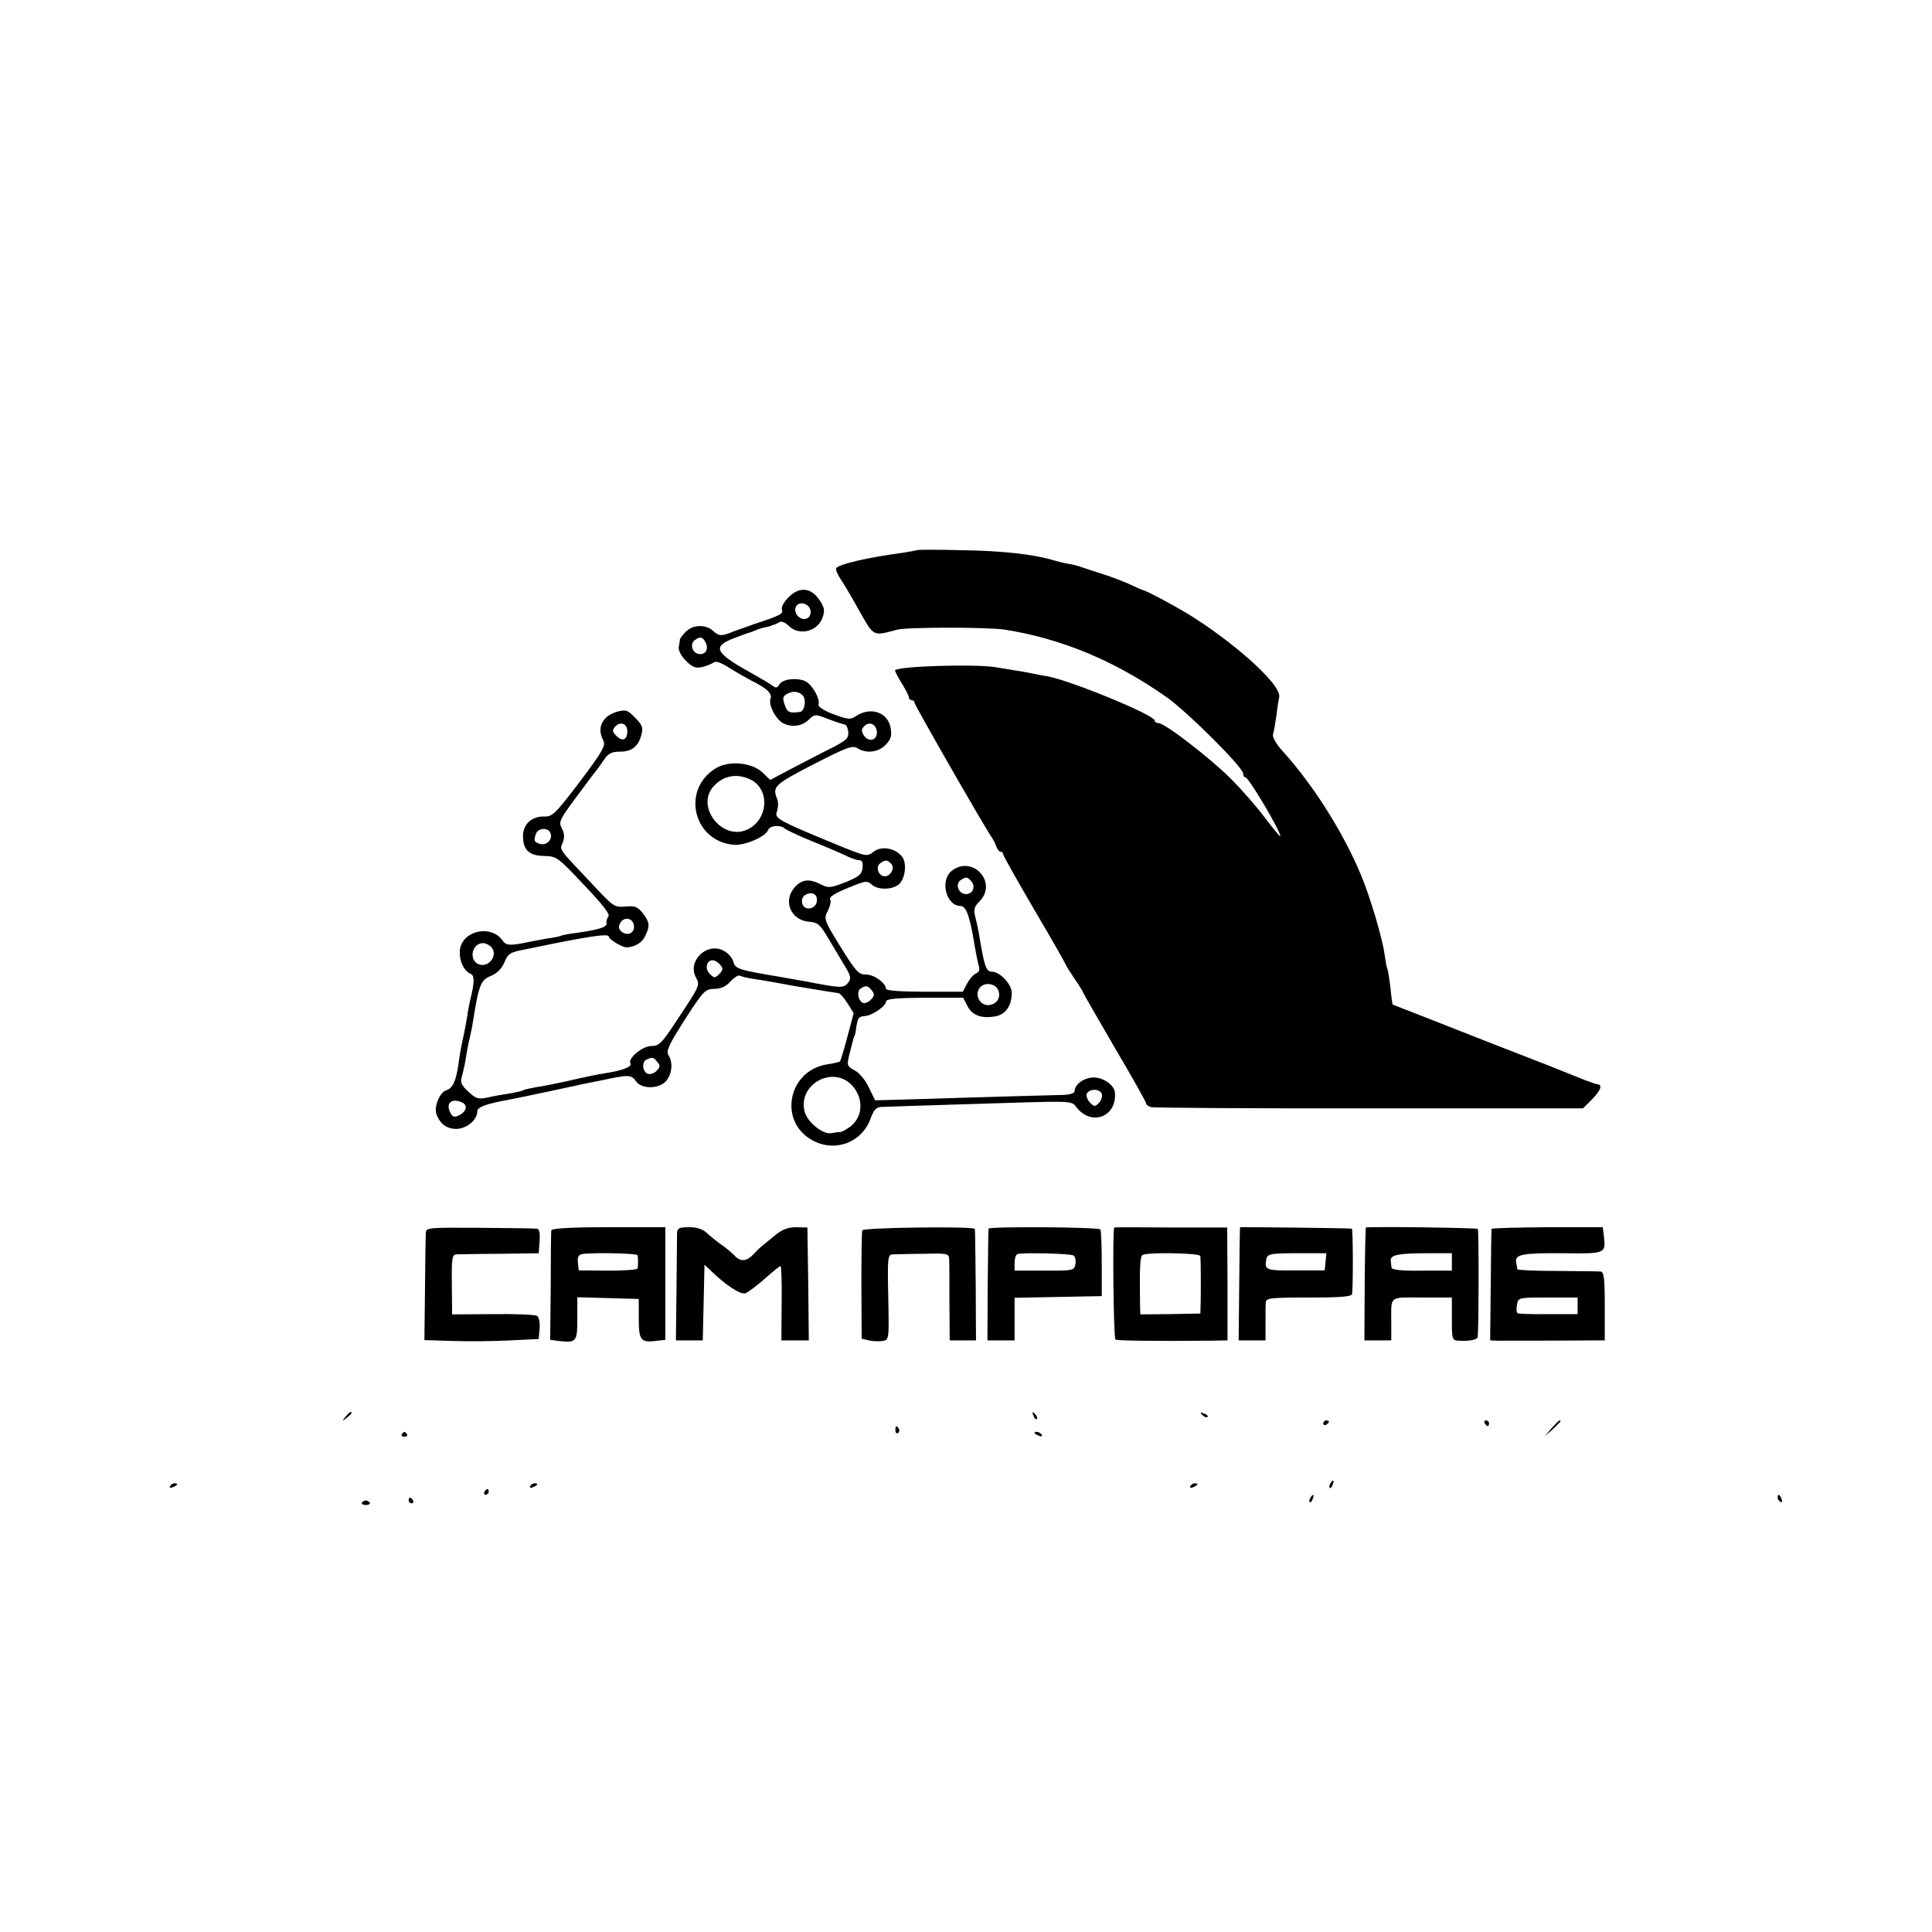 <?xml version="1.0" standalone="no"?>
<!DOCTYPE svg PUBLIC "-//W3C//DTD SVG 20010904//EN"
 "http://www.w3.org/TR/2001/REC-SVG-20010904/DTD/svg10.dtd">
<svg version="1.0" xmlns="http://www.w3.org/2000/svg"
 width="676pt" height="676pt" viewBox="0 0 676 676"
 preserveAspectRatio="xMidYMid meet">
<g transform="translate(0,676) scale(0.1,-0.1)"
fill="#000000" stroke="none">
<path d="M3208 4835 c-2 -1 -23 -5 -48 -9 -122 -16 -225 -40 -234 -54 -3 -5 4
-21 15 -38 11 -16 41 -66 66 -112 52 -91 46 -88 133 -65 36 9 316 9 375 0 197
-31 384 -108 565 -235 72 -50 270 -247 270 -269 0 -7 3 -13 8 -13 11 0 122
-187 122 -206 0 -4 -23 24 -52 62 -28 38 -83 101 -122 140 -75 74 -230 194
-253 194 -7 0 -13 4 -13 9 0 19 -291 139 -376 155 -16 2 -38 7 -49 9 -22 5
-79 14 -135 23 -76 11 -334 3 -348 -11 -2 -2 8 -21 22 -44 14 -22 26 -45 26
-51 0 -5 5 -10 10 -10 6 0 10 -4 10 -9 0 -8 243 -432 270 -471 6 -8 13 -23 16
-32 4 -10 10 -18 15 -18 5 0 9 -4 9 -9 0 -5 50 -93 110 -196 61 -103 110 -190
110 -192 0 -2 14 -24 30 -48 17 -24 30 -46 30 -48 0 -2 50 -89 110 -192 61
-103 110 -191 110 -195 0 -5 8 -11 18 -14 9 -2 353 -5 764 -4 l747 0 31 31
c31 32 38 51 20 53 -5 1 -12 3 -15 4 -3 1 -8 3 -12 5 -5 1 -19 6 -33 12 -14 6
-68 27 -120 48 -52 20 -133 52 -180 70 -218 86 -355 139 -357 140 -1 0 -5 27
-8 60 -4 33 -9 63 -11 66 -2 4 -6 25 -9 47 -7 56 -51 205 -84 283 -63 150
-167 314 -275 433 -20 22 -34 47 -32 55 3 9 8 39 12 66 3 28 8 58 10 67 7 43
-160 193 -326 294 -56 33 -133 74 -150 79 -3 0 -25 10 -50 22 -25 11 -70 28
-100 37 -30 10 -62 20 -70 23 -8 3 -26 8 -40 10 -14 2 -38 8 -55 13 -66 20
-177 33 -322 35 -83 2 -153 2 -155 0z"/>
<path d="M2759 4670 c-16 -16 -27 -35 -23 -43 5 -15 -4 -20 -101 -52 -27 -10
-59 -21 -70 -25 -40 -17 -50 -16 -69 2 -26 24 -71 23 -96 -2 -11 -11 -20 -23
-21 -27 0 -5 -2 -17 -4 -27 -2 -11 8 -31 25 -48 23 -23 34 -27 57 -22 15 4 33
11 40 16 7 6 26 0 55 -19 24 -15 59 -35 78 -45 53 -26 73 -45 66 -63 -8 -21
18 -71 43 -85 31 -16 65 -12 90 11 22 21 23 21 69 3 26 -10 52 -18 57 -19 6 0
11 -11 13 -25 2 -22 -5 -29 -50 -53 -29 -14 -91 -47 -138 -71 l-85 -45 -27 26
c-38 36 -119 43 -165 14 -121 -76 -76 -257 67 -267 38 -2 108 28 117 51 6 17
44 20 59 6 5 -5 50 -26 99 -46 50 -20 103 -43 119 -51 16 -8 35 -14 43 -14 10
0 13 -9 11 -27 -2 -22 -13 -31 -60 -50 -52 -20 -59 -21 -85 -8 -40 21 -66 19
-91 -8 -44 -47 -16 -117 48 -122 30 -2 39 -9 65 -53 17 -28 43 -72 58 -97 24
-39 26 -48 15 -63 -15 -20 -25 -20 -143 3 -16 3 -57 10 -90 16 -151 25 -163
29 -169 54 -4 14 -19 31 -35 39 -58 30 -127 -37 -96 -94 15 -27 14 -29 -68
-152 -51 -78 -61 -88 -88 -88 -31 0 -84 -44 -73 -61 6 -11 -27 -24 -76 -32
-43 -7 -77 -14 -155 -32 -33 -7 -77 -16 -99 -19 -21 -4 -42 -8 -46 -11 -4 -3
-25 -7 -46 -11 -22 -3 -56 -9 -77 -14 -34 -7 -41 -5 -68 20 -23 21 -29 33 -24
49 3 11 8 32 11 46 9 54 12 71 18 95 3 14 8 36 10 50 21 134 28 151 63 165 22
9 39 26 48 48 13 31 19 35 77 46 35 7 83 17 108 22 127 25 180 32 180 22 0
-10 50 -40 65 -38 30 3 53 18 63 41 17 35 15 47 -9 79 -19 23 -28 26 -61 23
-37 -3 -42 0 -100 62 -138 146 -130 134 -119 162 7 18 6 33 -3 49 -12 23 -8
31 46 104 33 44 65 88 73 97 7 9 21 28 30 42 14 20 26 26 55 26 41 0 65 19 75
62 6 22 1 33 -23 57 -26 27 -33 29 -62 21 -53 -15 -73 -57 -49 -101 9 -18 -2
-37 -82 -144 -87 -114 -96 -123 -126 -122 -42 1 -73 -27 -73 -68 0 -49 21 -69
73 -70 45 -1 49 -4 140 -101 65 -68 92 -103 86 -110 -5 -7 -8 -18 -7 -25 3
-13 -29 -23 -111 -34 -25 -3 -47 -8 -51 -10 -3 -2 -24 -6 -46 -9 -22 -4 -51
-9 -64 -12 -66 -14 -80 -13 -93 7 -37 51 -129 36 -146 -25 -9 -35 9 -83 35
-93 15 -6 15 -29 -1 -93 -3 -14 -8 -38 -10 -55 -3 -16 -7 -41 -10 -55 -12 -54
-16 -77 -21 -115 -9 -59 -20 -83 -43 -90 -22 -7 -43 -57 -34 -83 12 -34 36
-52 69 -52 36 0 74 31 74 61 0 16 31 27 120 43 14 3 70 14 125 26 55 12 109
23 120 26 11 2 45 9 75 15 89 19 99 19 115 -4 20 -29 82 -28 107 2 20 26 23
63 7 89 -9 15 1 36 57 124 65 101 71 107 103 108 23 0 41 8 57 26 13 14 28 23
33 20 5 -3 26 -8 47 -11 22 -3 62 -10 89 -15 28 -5 63 -12 79 -14 69 -12 122
-20 130 -21 5 0 19 -16 31 -35 l22 -35 -22 -83 c-12 -45 -24 -84 -26 -86 -2
-2 -22 -7 -44 -10 -137 -21 -173 -198 -54 -265 78 -44 172 -11 204 72 13 36
21 44 43 44 15 1 126 4 247 8 464 14 406 17 438 -17 54 -58 136 -21 128 60 -2
25 -41 52 -74 52 -33 0 -67 -24 -67 -48 0 -7 -16 -12 -37 -13 -74 -2 -301 -8
-480 -14 l-181 -5 -22 45 c-12 26 -34 52 -50 60 -26 14 -27 17 -19 52 16 62
17 68 19 68 1 0 4 13 6 30 6 35 8 38 32 40 24 2 72 35 72 50 0 10 32 13 135
14 l135 0 15 -29 c17 -33 49 -45 99 -36 35 7 56 37 56 82 0 30 -41 74 -69 74
-21 0 -27 18 -46 135 -3 17 -9 43 -13 59 -6 23 -3 34 15 52 66 66 -25 165 -98
106 -41 -34 -18 -122 32 -122 20 0 33 -38 49 -137 5 -30 12 -64 15 -74 4 -12
1 -21 -10 -25 -9 -4 -22 -19 -31 -35 l-15 -29 -134 0 c-83 0 -135 4 -135 10 0
20 -41 50 -69 50 -27 0 -36 10 -90 97 -58 94 -59 98 -45 125 8 16 12 32 10 37
-8 12 10 24 73 49 49 20 56 21 71 7 20 -19 69 -19 93 -1 24 18 32 76 13 99
-24 30 -72 38 -99 17 -23 -18 -25 -18 -128 24 -212 88 -220 92 -210 118 4 13
5 32 0 43 -17 43 -9 50 126 120 117 60 138 68 155 57 32 -20 74 -14 99 12 19
20 22 32 17 60 -10 54 -69 74 -120 41 -21 -14 -28 -13 -80 6 -34 13 -55 27
-52 34 7 19 -23 71 -47 82 -31 13 -79 7 -90 -12 -6 -11 -12 -13 -20 -7 -7 6
-34 22 -62 38 -144 79 -157 100 -77 131 26 10 49 18 52 19 3 0 13 4 22 8 9 4
25 9 35 11 10 2 19 4 21 5 1 2 5 3 10 4 4 1 12 5 19 9 7 5 21 -1 33 -13 36
-36 101 -20 118 29 9 25 7 35 -11 62 -30 44 -70 47 -108 9z m77 -47 c4 -27
-24 -39 -44 -19 -8 8 -12 22 -8 31 9 24 48 15 52 -12z m-367 -111 c12 -23 -1
-45 -25 -40 -23 4 -31 37 -12 49 19 13 26 11 37 -9z m341 -187 c12 -15 5 -54
-11 -56 -36 -5 -44 -2 -53 24 -8 22 -7 30 4 37 22 14 46 12 60 -5z m-615 -124
c0 -30 -18 -37 -39 -15 -13 13 -14 19 -5 30 18 22 44 13 44 -15z m873 1 c4
-30 -26 -42 -44 -17 -10 14 -11 22 -2 32 16 20 42 12 46 -15z m-439 -171 c66
-36 58 -139 -13 -173 -88 -43 -185 81 -118 152 35 38 84 45 131 21z m-703
-186 c9 -22 -13 -44 -36 -38 -21 6 -24 12 -14 37 8 20 43 21 50 1z m1192 -107
c15 -15 -3 -47 -25 -44 -22 4 -30 36 -11 47 17 11 22 11 36 -3z m281 -62 c17
-20 2 -48 -23 -44 -24 3 -34 37 -14 49 18 12 24 11 37 -5z m-541 -70 c-4 -29
-44 -34 -51 -7 -3 13 1 24 11 30 23 13 44 2 40 -23z m-640 -84 c4 -26 -22 -39
-43 -22 -10 9 -12 17 -5 30 13 24 44 19 48 -8z m-498 -77 c23 -28 -9 -72 -45
-59 -36 14 -24 74 15 74 10 0 23 -7 30 -15z m800 -61 c11 -12 10 -18 -3 -32
-16 -15 -18 -15 -33 0 -19 18 -12 48 9 48 8 0 20 -7 27 -16z m971 -85 c12 -23
2 -47 -22 -54 -37 -12 -65 35 -38 62 16 16 49 12 60 -8z m-441 -4 c10 -12 10
-18 0 -30 -7 -8 -18 -15 -26 -15 -19 0 -29 41 -13 51 19 12 25 11 39 -6z
m-750 -251 c11 -12 10 -18 -3 -31 -8 -9 -23 -13 -31 -10 -19 8 -21 43 -3 50
20 9 24 8 37 -9z m685 -86 c35 -42 34 -99 -2 -133 -15 -14 -35 -25 -43 -26 -8
0 -23 -2 -32 -4 -28 -5 -81 37 -92 73 -28 99 103 169 169 90z m870 -25 c3 -9
-1 -23 -10 -32 -13 -14 -17 -14 -31 1 -9 9 -14 23 -12 30 8 19 45 20 53 1z
m-2241 -29 c23 -9 20 -31 -5 -45 -17 -9 -23 -8 -30 2 -22 35 -3 58 35 43z"/>
<path d="M1490 2445 c-1 -11 -2 -100 -3 -197 l-2 -177 100 -3 c55 -2 145 -1
200 2 l100 5 3 36 c2 22 -2 40 -9 45 -7 4 -76 7 -155 6 l-142 -1 -1 104 c-1
93 1 105 16 106 10 0 79 2 153 2 l135 2 3 43 c2 29 -1 42 -10 43 -7 1 -97 2
-200 3 -182 1 -188 1 -188 -19z"/>
<path d="M1929 2455 c-1 -5 -2 -94 -2 -197 l-2 -186 30 -4 c62 -7 65 -3 65 78
l0 75 108 -3 107 -3 0 -68 c0 -76 7 -85 59 -79 l34 4 0 197 0 197 -199 0
c-130 0 -199 -4 -200 -11z m302 -87 c2 -10 2 -36 0 -46 0 -5 -47 -8 -103 -8
l-103 1 -3 27 c-2 19 2 27 14 30 34 6 194 3 195 -4z"/>
<path d="M2369 2446 c0 -12 -1 -101 -2 -199 l-2 -177 47 0 47 0 3 133 3 132
21 -20 c52 -51 105 -86 122 -80 9 3 40 26 67 50 28 25 53 45 56 45 3 0 5 -58
4 -130 l-1 -130 48 0 48 0 -2 198 -3 197 -39 1 c-27 0 -47 -7 -70 -25 -17 -14
-37 -30 -44 -36 -7 -5 -23 -20 -34 -32 -26 -28 -48 -29 -69 -5 -9 9 -29 26
-45 37 -16 11 -38 29 -50 40 -14 14 -34 21 -62 21 -36 0 -42 -3 -43 -20z"/>
<path d="M3017 2455 c-2 -5 -3 -93 -3 -195 l1 -184 25 -6 c14 -3 35 -4 48 -2
23 4 23 5 20 153 -3 143 -2 149 17 150 11 0 59 2 108 2 81 2 87 1 88 -18 1
-11 1 -80 1 -152 l1 -133 46 0 46 0 -1 193 c-1 105 -2 194 -3 197 -2 10 -391
5 -394 -5z"/>
<path d="M3459 2461 c-1 -3 -2 -93 -3 -198 l-1 -193 47 0 48 0 0 75 0 74 152
3 153 3 0 113 c0 62 -2 116 -5 120 -6 9 -389 11 -391 3z m297 -94 c6 -3 9 -17
7 -30 -5 -23 -7 -23 -109 -23 l-104 0 0 27 c0 15 4 29 10 31 19 6 185 2 196
-5z"/>
<path d="M3899 2465 c-7 -1 -3 -388 4 -392 7 -4 126 -6 337 -4 l55 1 0 198 -1
197 -197 0 c-108 1 -198 1 -198 0z m301 -100 c2 -21 2 -132 1 -166 l-1 -35
-105 -2 -105 -1 -1 34 c-2 134 0 168 9 174 17 10 202 7 202 -4z"/>
<path d="M4339 2466 c-1 -1 -2 -90 -3 -198 l-2 -198 47 0 47 0 0 58 c0 31 0
65 1 75 1 15 15 17 151 17 113 0 150 3 151 13 4 41 3 227 -1 228 -5 2 -389 6
-391 5z m299 -121 l-3 -30 -102 0 c-102 -1 -108 1 -103 35 3 23 11 25 114 25
l97 0 -3 -30z"/>
<path d="M4779 2465 c-1 0 -3 -89 -4 -197 l-1 -198 47 0 47 0 0 58 c0 101 -11
92 107 92 l105 0 0 -75 c0 -71 1 -75 23 -76 35 -2 62 2 67 11 4 7 5 361 1 380
-1 4 -371 9 -392 5z m301 -121 l0 -30 -105 0 c-69 -1 -105 3 -106 10 -1 6 -2
18 -3 26 -1 19 28 25 131 25 l83 0 0 -31z"/>
<path d="M5219 2460 c-1 -3 -2 -92 -3 -197 l-2 -193 26 -1 c23 0 243 0 335 1
l40 0 0 120 c0 100 -3 120 -15 121 -8 1 -77 1 -152 2 -76 0 -138 3 -139 6 0 3
-2 14 -4 24 -5 28 21 33 165 32 148 -2 149 -1 142 59 l-4 32 -194 0 c-107 -1
-195 -3 -195 -6z m301 -269 l0 -29 -102 0 c-56 -1 -105 1 -108 3 -4 3 -5 16
-2 30 4 25 5 25 108 25 l104 0 0 -29z"/>
<path d="M1209 1803 c-13 -16 -12 -17 4 -4 9 7 17 15 17 17 0 8 -8 3 -21 -13z"/>
<path d="M3616 1807 c3 -10 9 -15 12 -12 3 3 0 11 -7 18 -10 9 -11 8 -5 -6z"/>
<path d="M4207 1809 c7 -7 15 -10 18 -7 3 3 -2 9 -12 12 -14 6 -15 5 -6 -5z"/>
<path d="M4630 1779 c0 -5 5 -7 10 -4 6 3 10 8 10 11 0 2 -4 4 -10 4 -5 0 -10
-5 -10 -11z"/>
<path d="M5195 1780 c3 -5 8 -10 11 -10 2 0 4 5 4 10 0 6 -5 10 -11 10 -5 0
-7 -4 -4 -10z"/>
<path d="M5429 1763 l-24 -28 28 24 c15 14 27 26 27 28 0 8 -8 1 -31 -24z"/>
<path d="M3133 1755 c0 -8 4 -12 9 -9 5 3 6 10 3 15 -9 13 -12 11 -12 -6z"/>
<path d="M1406 1742 c-3 -5 1 -9 9 -9 8 0 12 4 9 9 -3 4 -7 8 -9 8 -2 0 -6 -4
-9 -8z"/>
<path d="M3620 1746 c0 -2 7 -7 16 -10 8 -3 12 -2 9 4 -6 10 -25 14 -25 6z"/>
<path d="M4655 1569 c-4 -6 -5 -12 -2 -15 2 -3 7 2 10 11 7 17 1 20 -8 4z"/>
<path d="M595 1560 c-3 -6 1 -7 9 -4 18 7 21 14 7 14 -6 0 -13 -4 -16 -10z"/>
<path d="M1855 1560 c-3 -6 1 -7 9 -4 18 7 21 14 7 14 -6 0 -13 -4 -16 -10z"/>
<path d="M4165 1560 c-3 -6 1 -7 9 -4 18 7 21 14 7 14 -6 0 -13 -4 -16 -10z"/>
<path d="M1695 1540 c-3 -5 -1 -10 4 -10 6 0 11 5 11 10 0 6 -2 10 -4 10 -3 0
-8 -4 -11 -10z"/>
<path d="M4585 1519 c-4 -6 -5 -12 -2 -15 2 -3 7 2 10 11 7 17 1 20 -8 4z"/>
<path d="M6220 1521 c0 -6 4 -13 10 -16 6 -3 7 1 4 9 -7 18 -14 21 -14 7z"/>
<path d="M1430 1510 c0 -5 5 -10 11 -10 5 0 7 5 4 10 -3 6 -8 10 -11 10 -2 0
-4 -4 -4 -10z"/>
<path d="M1266 1502 c-2 -4 4 -8 14 -8 10 0 16 4 14 8 -3 4 -9 8 -14 8 -5 0
-11 -4 -14 -8z"/>
</g>
</svg>
